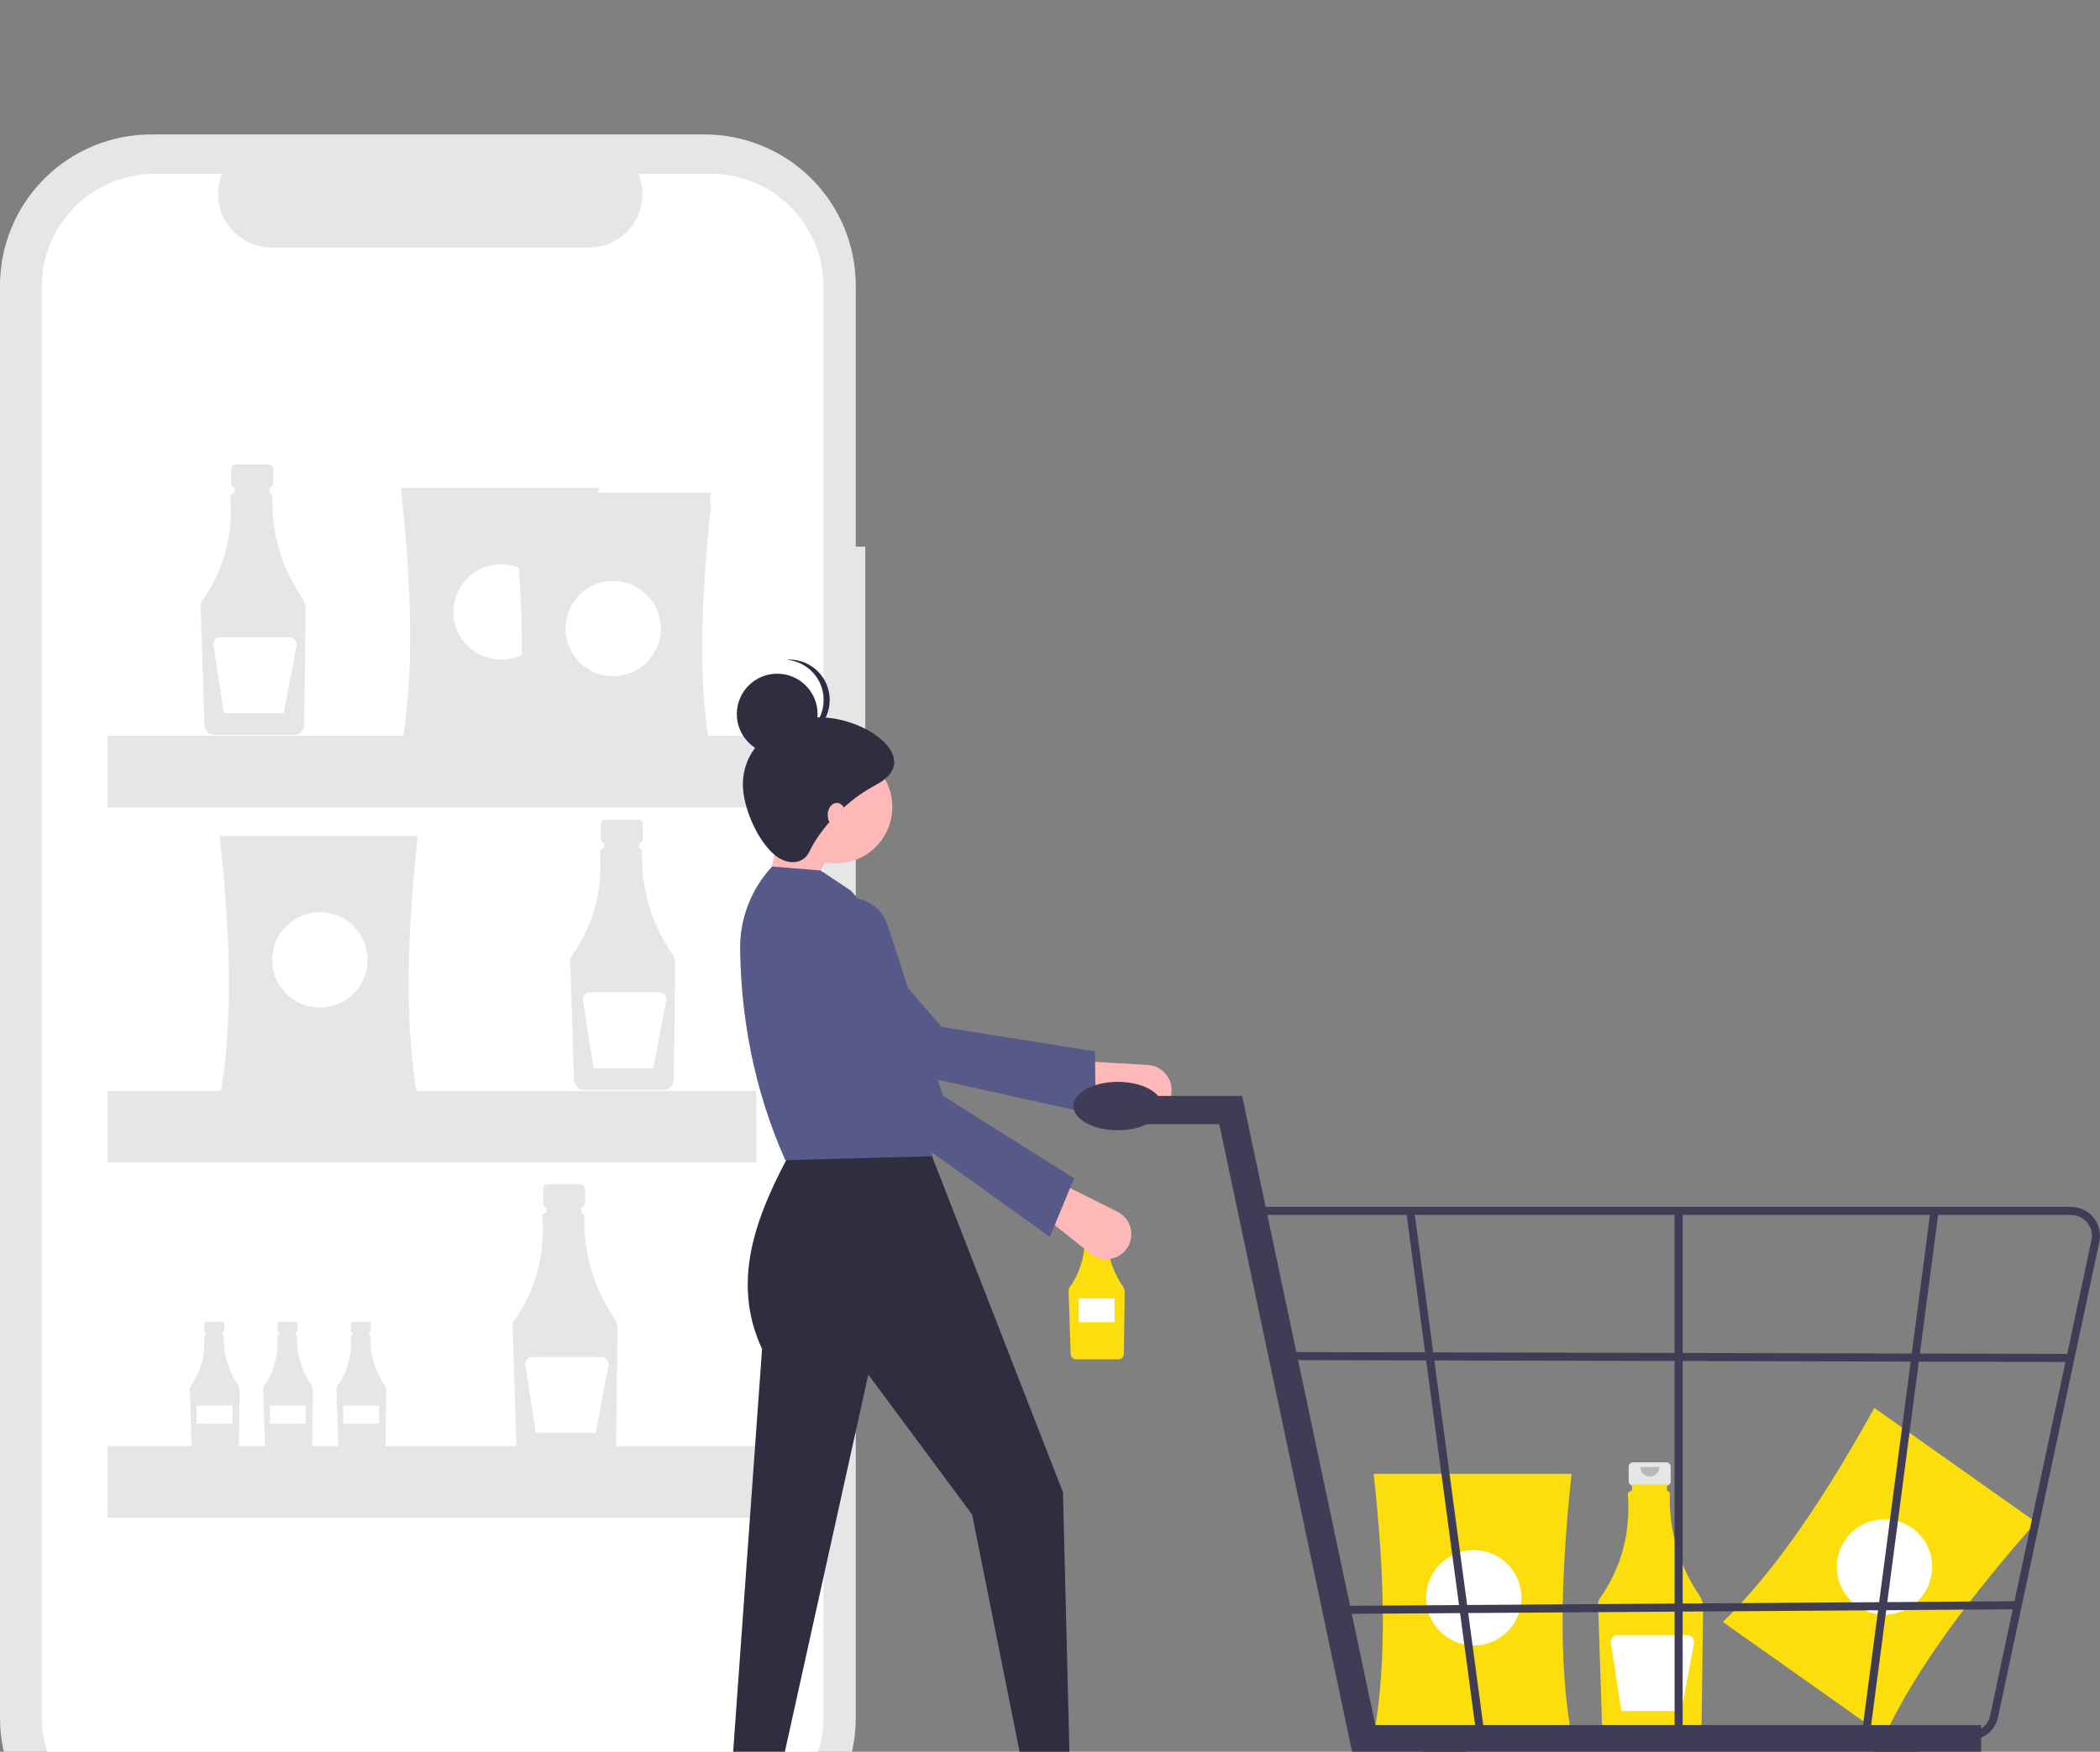 <svg width="531" height="443" viewBox="0 0 531 443" fill="none" xmlns="http://www.w3.org/2000/svg">
<rect x="0" y="0" width="531" height="443" fill="#808080" stroke="none"/>
<g clip-path="url(#clip0_219_127)">
<path d="M218.796 138.245H216.385V72.216C216.385 67.197 215.396 62.228 213.475 57.591C211.554 52.955 208.738 48.742 205.189 45.193C201.639 41.645 197.425 38.83 192.787 36.909C188.149 34.989 183.178 34 178.158 34H38.227C33.207 34 28.236 34.989 23.598 36.909C18.96 38.83 14.746 41.645 11.196 45.193C7.647 48.742 4.831 52.955 2.91 57.591C0.989 62.228 -7.85269e-06 67.197 0 72.216V434.456C-4.7116e-06 439.475 0.989 444.444 2.91 449.081C4.831 453.717 7.647 457.93 11.196 461.479C14.746 465.027 18.96 467.842 23.598 469.763C28.236 471.683 33.207 472.672 38.227 472.672H178.158C183.178 472.672 188.149 471.683 192.787 469.763C197.425 467.842 201.639 465.027 205.189 461.479C208.738 457.93 211.554 453.717 213.475 449.081C215.396 444.444 216.385 439.475 216.385 434.456V185.245H218.796V138.245Z" fill="#E6E6E6"/>
<path d="M179.7 43.942H161.435C162.275 46.001 162.595 48.235 162.368 50.447C162.142 52.659 161.374 54.781 160.133 56.626C158.893 58.472 157.217 59.984 155.254 61.029C153.292 62.075 151.102 62.622 148.878 62.622H68.713C66.489 62.622 64.299 62.075 62.336 61.029C60.373 59.984 58.697 58.472 57.457 56.626C56.216 54.781 55.449 52.659 55.222 50.447C54.995 48.235 55.315 46.001 56.155 43.942H39.095C35.346 43.942 31.634 44.681 28.171 46.115C24.707 47.549 21.56 49.651 18.909 52.301C16.258 54.951 14.155 58.097 12.721 61.56C11.286 65.022 10.548 68.734 10.548 72.481V434.19C10.548 437.938 11.286 441.649 12.721 445.112C14.155 448.574 16.258 451.72 18.909 454.37C21.56 457.021 24.707 459.123 28.171 460.557C31.634 461.991 35.346 462.729 39.095 462.729H179.7C183.449 462.729 187.162 461.991 190.625 460.557C194.089 459.123 197.236 457.021 199.887 454.37C202.537 451.72 204.64 448.574 206.075 445.112C207.509 441.649 208.248 437.938 208.248 434.19V72.481C208.248 68.734 207.509 65.022 206.075 61.56C204.64 58.097 202.537 54.951 199.886 52.301C197.236 49.651 194.089 47.549 190.625 46.115C187.162 44.681 183.449 43.942 179.7 43.942Z" fill="white"/>
<path d="M67.973 117.474H59.578C59.283 117.474 59 117.591 58.791 117.8C58.582 118.009 58.465 118.292 58.465 118.587V122.271C58.465 122.566 58.582 122.849 58.791 123.057C59 123.266 59.283 123.383 59.578 123.383H60.969V128.903H66.582V123.383H67.973C68.268 123.383 68.551 123.266 68.76 123.057C68.969 122.849 69.086 122.566 69.086 122.271V118.587C69.086 118.292 68.969 118.009 68.76 117.8C68.551 117.591 68.268 117.474 67.973 117.474Z" fill="#E6E6E6"/>
<path d="M76.382 151.188C71.24 143.667 68.612 134.712 68.873 125.606C68.878 125.396 68.809 125.19 68.68 125.025C68.55 124.859 68.368 124.744 68.162 124.698V123.106H59.296V124.676H59.174C58.933 124.676 58.701 124.772 58.531 124.943C58.361 125.114 58.265 125.345 58.265 125.586C58.265 125.608 58.266 125.63 58.268 125.652C58.966 135.387 56.608 144.116 51.192 151.841C50.88 152.285 50.721 152.818 50.738 153.36L51.708 183.34C51.731 184.009 52.012 184.643 52.491 185.11C52.971 185.576 53.612 185.84 54.281 185.845H74.336C75.013 185.84 75.661 185.57 76.142 185.094C76.623 184.618 76.899 183.973 76.911 183.296L77.285 154.187C77.296 153.119 76.981 152.073 76.382 151.188Z" fill="#E6E6E6"/>
<path d="M73.207 161.146H55.751C55.493 161.146 55.237 161.202 55.003 161.31C54.768 161.418 54.559 161.575 54.391 161.772C54.223 161.968 54.099 162.198 54.028 162.446C53.957 162.694 53.941 162.955 53.98 163.211L56.618 180.351H71.764L74.968 163.268C75.017 163.01 75.008 162.743 74.942 162.488C74.876 162.234 74.754 161.996 74.586 161.794C74.418 161.591 74.207 161.428 73.969 161.316C73.73 161.205 73.47 161.146 73.207 161.146Z" fill="white"/>
<path d="M161.427 207.284H153.032C152.737 207.284 152.454 207.401 152.245 207.61C152.036 207.819 151.919 208.102 151.919 208.397V212.081C151.919 212.376 152.036 212.659 152.245 212.867C152.454 213.076 152.737 213.193 153.032 213.193H154.423V218.713H160.036V213.193H161.427C161.722 213.193 162.005 213.076 162.214 212.867C162.423 212.659 162.54 212.376 162.54 212.081V208.397C162.54 208.102 162.423 207.819 162.214 207.61C162.005 207.401 161.722 207.284 161.427 207.284Z" fill="#E6E6E6"/>
<path d="M169.835 240.998C164.694 233.477 162.065 224.522 162.327 215.416C162.331 215.206 162.263 215.001 162.134 214.835C162.004 214.67 161.821 214.554 161.616 214.508V212.917H152.75V214.486H152.628C152.508 214.486 152.39 214.51 152.28 214.556C152.169 214.602 152.069 214.669 151.985 214.753C151.9 214.838 151.833 214.938 151.788 215.049C151.742 215.159 151.719 215.277 151.719 215.397C151.719 215.419 151.72 215.441 151.721 215.463C152.42 225.197 150.061 233.927 144.645 241.651C144.334 242.095 144.175 242.628 144.192 243.17L145.161 273.151C145.184 273.82 145.465 274.453 145.945 274.92C146.424 275.387 147.066 275.65 147.735 275.656H167.789C168.466 275.65 169.114 275.381 169.595 274.905C170.076 274.428 170.353 273.783 170.365 273.107L170.738 243.998C170.749 242.93 170.434 241.883 169.835 240.998Z" fill="#E6E6E6"/>
<path d="M166.661 250.957H149.205C148.947 250.957 148.692 251.013 148.457 251.121C148.222 251.229 148.013 251.386 147.845 251.582C147.677 251.778 147.553 252.008 147.482 252.257C147.411 252.505 147.395 252.766 147.434 253.021L150.072 270.162H165.218L168.422 253.079C168.471 252.82 168.462 252.554 168.396 252.299C168.33 252.044 168.208 251.807 168.04 251.604C167.872 251.402 167.661 251.239 167.423 251.127C167.184 251.015 166.924 250.957 166.661 250.957H166.661Z" fill="white"/>
<path d="M56.17 334.25H52.188C52.048 334.25 51.914 334.306 51.815 334.405C51.716 334.504 51.66 334.638 51.66 334.778V336.525C51.66 336.665 51.716 336.799 51.815 336.898C51.914 336.997 52.048 337.053 52.188 337.053H52.848V339.671H55.51V337.053H56.17C56.31 337.053 56.445 336.997 56.544 336.898C56.643 336.799 56.698 336.665 56.698 336.525V334.778C56.698 334.638 56.643 334.504 56.544 334.405C56.445 334.306 56.31 334.25 56.17 334.25Z" fill="#E6E6E6"/>
<path d="M60.159 350.242C57.72 346.675 56.474 342.427 56.597 338.108C56.6 338.008 56.567 337.911 56.506 337.832C56.444 337.754 56.358 337.699 56.26 337.677V336.922H52.055V337.666H51.997C51.94 337.667 51.884 337.678 51.832 337.699C51.779 337.721 51.732 337.753 51.692 337.793C51.652 337.833 51.62 337.881 51.598 337.933C51.577 337.986 51.566 338.042 51.566 338.098C51.566 338.109 51.566 338.119 51.567 338.13C51.955 342.537 50.766 346.939 48.211 350.552C48.063 350.763 47.987 351.015 47.995 351.273L48.455 365.494C48.466 365.811 48.599 366.112 48.827 366.333C49.054 366.554 49.358 366.679 49.676 366.682H59.189C59.51 366.679 59.817 366.552 60.045 366.326C60.273 366.1 60.404 365.794 60.41 365.473L60.587 351.665C60.593 351.158 60.443 350.662 60.159 350.242Z" fill="#E6E6E6"/>
<path d="M58.79 355.47H49.713V360.007H58.79V355.47Z" fill="white"/>
<path d="M74.707 334.25H70.725C70.585 334.25 70.451 334.306 70.352 334.405C70.253 334.504 70.197 334.638 70.197 334.778V336.525C70.197 336.665 70.253 336.799 70.352 336.898C70.451 336.997 70.585 337.053 70.725 337.053H71.385V339.671H74.047V337.053H74.707C74.847 337.053 74.982 336.997 75.081 336.898C75.18 336.799 75.235 336.665 75.235 336.525V334.778C75.235 334.638 75.18 334.504 75.081 334.405C74.982 334.306 74.847 334.25 74.707 334.25Z" fill="#E6E6E6"/>
<path d="M78.696 350.242C76.257 346.675 75.011 342.427 75.135 338.108C75.137 338.008 75.104 337.911 75.043 337.832C74.981 337.754 74.895 337.699 74.797 337.677V336.922H70.592V337.666H70.534C70.477 337.667 70.421 337.678 70.369 337.699C70.316 337.721 70.269 337.753 70.229 337.793C70.189 337.833 70.157 337.881 70.135 337.933C70.114 337.986 70.103 338.042 70.103 338.098C70.103 338.109 70.103 338.119 70.104 338.13C70.492 342.537 69.303 346.939 66.748 350.552C66.6 350.763 66.524 351.015 66.532 351.273L66.992 365.494C67.003 365.811 67.136 366.112 67.364 366.333C67.591 366.554 67.896 366.679 68.213 366.682H77.726C78.047 366.679 78.354 366.552 78.582 366.326C78.811 366.1 78.942 365.794 78.947 365.473L79.125 351.665C79.13 351.158 78.981 350.662 78.696 350.242Z" fill="#E6E6E6"/>
<path d="M77.327 355.47H68.251V360.007H77.327V355.47Z" fill="white"/>
<path d="M93.245 334.25H89.263C89.123 334.25 88.989 334.306 88.889 334.405C88.79 334.504 88.735 334.638 88.735 334.778V336.525C88.735 336.665 88.79 336.799 88.889 336.898C88.989 336.997 89.123 337.053 89.263 337.053H89.923V339.671H92.585V337.053H93.245C93.385 337.053 93.519 336.997 93.618 336.898C93.717 336.799 93.773 336.665 93.773 336.525V334.778C93.773 334.638 93.717 334.504 93.618 334.405C93.519 334.306 93.385 334.25 93.245 334.25Z" fill="#E6E6E6"/>
<path d="M97.234 350.242C94.795 346.675 93.548 342.427 93.672 338.108C93.674 338.008 93.642 337.911 93.581 337.832C93.519 337.754 93.432 337.699 93.335 337.677V336.922H89.129V337.666H89.071C89.015 337.667 88.959 337.678 88.906 337.699C88.854 337.721 88.806 337.753 88.766 337.793C88.727 337.833 88.695 337.881 88.673 337.933C88.651 337.986 88.64 338.042 88.641 338.098C88.641 338.109 88.641 338.119 88.642 338.13C89.03 342.537 87.84 346.939 85.285 350.552C85.137 350.763 85.062 351.015 85.07 351.273L85.53 365.494C85.541 365.811 85.674 366.112 85.901 366.333C86.129 366.554 86.433 366.679 86.751 366.682H96.263C96.585 366.679 96.892 366.552 97.12 366.326C97.348 366.1 97.479 365.794 97.485 365.473L97.662 351.665C97.668 351.158 97.518 350.662 97.234 350.242Z" fill="#E6E6E6"/>
<path d="M95.865 355.47H86.788V360.007H95.865V355.47Z" fill="white"/>
<path d="M146.843 299.506H138.448C138.301 299.506 138.157 299.535 138.022 299.591C137.887 299.647 137.764 299.728 137.66 299.832C137.557 299.935 137.475 300.058 137.419 300.193C137.363 300.328 137.334 300.472 137.334 300.619V304.302C137.334 304.598 137.452 304.881 137.66 305.089C137.869 305.298 138.152 305.415 138.448 305.415H139.839V310.935H145.451V305.415H146.843C147.138 305.415 147.421 305.298 147.63 305.089C147.838 304.881 147.956 304.598 147.956 304.302V300.619C147.956 300.472 147.927 300.328 147.871 300.193C147.815 300.058 147.733 299.935 147.63 299.832C147.526 299.728 147.404 299.647 147.269 299.591C147.134 299.535 146.989 299.506 146.843 299.506Z" fill="#E6E6E6"/>
<path d="M155.251 333.22C150.11 325.699 147.481 316.744 147.743 307.638C147.747 307.428 147.679 307.223 147.55 307.057C147.42 306.892 147.237 306.776 147.032 306.73V305.138H138.166V306.708H138.044C137.924 306.708 137.806 306.732 137.696 306.778C137.585 306.823 137.485 306.89 137.401 306.975C137.316 307.06 137.249 307.16 137.204 307.27C137.158 307.381 137.135 307.499 137.135 307.618C137.135 307.641 137.136 307.663 137.138 307.685C137.836 317.419 135.477 326.148 130.061 333.873C129.75 334.317 129.591 334.85 129.608 335.392L130.577 365.373C130.6 366.041 130.881 366.675 131.361 367.142C131.84 367.609 132.482 367.872 133.151 367.877H153.205C153.882 367.872 154.53 367.602 155.011 367.126C155.492 366.65 155.769 366.005 155.781 365.328L156.154 336.22C156.166 335.151 155.85 334.105 155.251 333.22Z" fill="#E6E6E6"/>
<path d="M152.077 343.179H134.621C134.362 343.179 134.107 343.235 133.872 343.342C133.637 343.45 133.429 343.608 133.261 343.804C133.092 344 132.968 344.23 132.898 344.478C132.827 344.727 132.81 344.987 132.849 345.243L135.487 362.384H150.634L153.838 345.301C153.886 345.042 153.877 344.776 153.811 344.521C153.745 344.266 153.624 344.029 153.456 343.826C153.287 343.624 153.077 343.461 152.838 343.349C152.6 343.237 152.34 343.179 152.077 343.179Z" fill="white"/>
<path d="M151.426 189.705H101.383C104.882 170.794 104.077 147.959 101.383 123.402H151.426C148.804 147.959 148.02 170.794 151.426 189.705Z" fill="#E6E6E6"/>
<path d="M126.706 166.8C133.366 166.8 138.765 161.403 138.765 154.745C138.765 148.087 133.366 142.69 126.706 142.69C120.046 142.69 114.647 148.087 114.647 154.745C114.647 161.403 120.046 166.8 126.706 166.8Z" fill="white"/>
<path d="M105.604 277.707H55.56C59.059 258.797 58.254 235.962 55.56 211.404H105.604C102.981 235.962 102.198 258.797 105.604 277.707Z" fill="#E6E6E6"/>
<path d="M80.883 254.803C87.543 254.803 92.942 249.405 92.942 242.747C92.942 236.09 87.543 230.692 80.883 230.692C74.224 230.692 68.825 236.09 68.825 242.747C68.825 249.405 74.224 254.803 80.883 254.803Z" fill="white"/>
<path d="M179.763 193.924H129.72C133.219 175.014 132.414 152.179 129.72 127.621H179.763C177.141 152.179 176.358 175.014 179.763 193.924Z" fill="#E6E6E6"/>
<path d="M155.043 171.019C161.703 171.019 167.101 165.622 167.101 158.964C167.101 152.306 161.703 146.909 155.043 146.909C148.383 146.909 142.984 152.306 142.984 158.964C142.984 165.622 148.383 171.019 155.043 171.019Z" fill="white"/>
<path d="M179.763 190.91H129.72C133.219 172 132.414 149.165 129.72 124.607H179.763C177.141 149.165 176.358 172 179.763 190.91Z" fill="#E6E6E6"/>
<path d="M155.043 168.006C161.703 168.006 167.101 162.608 167.101 155.951C167.101 149.293 161.703 143.896 155.043 143.896C148.383 143.896 142.984 149.293 142.984 155.951C142.984 162.608 148.383 168.006 155.043 168.006Z" fill="white"/>
<path d="M179.763 193.924H129.72C133.219 175.014 132.414 152.179 129.72 127.621H179.763C177.141 152.179 176.358 175.014 179.763 193.924Z" fill="#E6E6E6"/>
<path d="M155.043 171.019C161.703 171.019 167.101 165.622 167.101 158.964C167.101 152.306 161.703 146.909 155.043 146.909C148.383 146.909 142.984 152.306 142.984 158.964C142.984 165.622 148.383 171.019 155.043 171.019Z" fill="white"/>
<path d="M191.219 186.088H27.223V204.171H191.219V186.088Z" fill="#E6E6E6"/>
<path d="M191.219 275.899H27.223V293.982H191.219V275.899Z" fill="#E6E6E6"/>
<path d="M191.219 365.709H27.223V383.792H191.219V365.709Z" fill="#E6E6E6"/>
<path d="M476.497 439.07L435.641 410.181C449.421 396.762 461.953 377.654 473.939 356.049L514.795 384.938C498.47 403.474 484.64 421.665 476.497 439.07Z" fill="#FBDE0B"/>
<path d="M476.509 408.312C483.168 408.312 488.567 402.915 488.567 396.257C488.567 389.599 483.168 384.202 476.509 384.202C469.849 384.202 464.45 389.599 464.45 396.257C464.45 402.915 469.849 408.312 476.509 408.312Z" fill="white"/>
<path d="M279.41 307.242H274.926C274.768 307.242 274.617 307.305 274.505 307.416C274.394 307.528 274.331 307.679 274.331 307.837V309.805C274.331 309.883 274.346 309.96 274.376 310.032C274.406 310.104 274.45 310.17 274.505 310.225C274.56 310.28 274.626 310.324 274.698 310.354C274.77 310.384 274.848 310.399 274.926 310.399H275.669V313.348H278.667V310.399H279.41C279.568 310.399 279.719 310.336 279.831 310.225C279.942 310.113 280.005 309.962 280.005 309.805V307.837C280.005 307.679 279.942 307.528 279.831 307.416C279.719 307.305 279.568 307.242 279.41 307.242Z" fill="#E6E6E6"/>
<path d="M283.902 325.253C281.155 321.235 279.751 316.451 279.891 311.586C279.893 311.474 279.857 311.365 279.788 311.276C279.718 311.188 279.621 311.126 279.511 311.101V310.251H274.775V311.089H274.709C274.646 311.09 274.582 311.102 274.523 311.127C274.465 311.151 274.411 311.187 274.366 311.232C274.321 311.277 274.285 311.331 274.261 311.39C274.236 311.449 274.224 311.512 274.224 311.576C274.224 311.588 274.224 311.6 274.225 311.611C274.663 316.575 273.323 321.533 270.445 325.601C270.279 325.839 270.194 326.123 270.203 326.413L270.721 342.429C270.733 342.786 270.883 343.125 271.139 343.374C271.396 343.624 271.738 343.764 272.096 343.767H282.809C283.171 343.764 283.517 343.62 283.774 343.366C284.031 343.111 284.178 342.767 284.185 342.405L284.384 326.855C284.39 326.284 284.222 325.725 283.902 325.253Z" fill="#FBDE0B"/>
<path opacity="0.2" d="M278.475 307.883C278.475 308.223 278.34 308.55 278.1 308.79C277.859 309.031 277.533 309.166 277.192 309.166C276.852 309.166 276.526 309.031 276.285 308.79C276.045 308.55 275.91 308.223 275.91 307.883" fill="black"/>
<path d="M281.815 328.338H272.771V334.366H281.815V328.338Z" fill="white"/>
<path d="M421.333 369.81H412.938C412.643 369.81 412.36 369.927 412.151 370.136C411.942 370.345 411.825 370.628 411.825 370.923V374.607C411.825 374.902 411.942 375.185 412.151 375.393C412.36 375.602 412.643 375.719 412.938 375.719H414.329V381.239H419.942V375.719H421.333C421.629 375.719 421.912 375.602 422.12 375.393C422.329 375.185 422.446 374.902 422.446 374.607V370.923C422.446 370.628 422.329 370.345 422.12 370.136C421.912 369.927 421.629 369.81 421.333 369.81Z" fill="#E6E6E6"/>
<path d="M429.741 403.524C424.6 396.003 421.972 387.048 422.233 377.942C422.238 377.732 422.169 377.527 422.04 377.361C421.91 377.196 421.727 377.08 421.522 377.034V375.442H412.656V377.012H412.534C412.414 377.012 412.296 377.036 412.186 377.082C412.075 377.128 411.975 377.195 411.891 377.279C411.806 377.364 411.74 377.464 411.694 377.575C411.648 377.685 411.625 377.803 411.625 377.923C411.625 377.945 411.626 377.967 411.628 377.989C412.326 387.723 409.968 396.452 404.552 404.177C404.24 404.621 404.081 405.154 404.098 405.696L405.067 435.677C405.091 436.345 405.371 436.979 405.851 437.446C406.331 437.913 406.972 438.176 407.641 438.182H427.696C428.373 438.176 429.021 437.907 429.502 437.43C429.983 436.954 430.259 436.309 430.271 435.633L430.645 406.524C430.656 405.455 430.341 404.409 429.741 403.524Z" fill="#FBDE0B"/>
<path opacity="0.2" d="M419.583 371.011C419.583 371.647 419.33 372.258 418.88 372.708C418.429 373.158 417.818 373.411 417.182 373.411C416.545 373.411 415.934 373.158 415.484 372.708C415.033 372.258 414.78 371.647 414.78 371.011" fill="black"/>
<path d="M426.567 413.483H409.112C408.853 413.483 408.598 413.539 408.363 413.647C408.128 413.755 407.92 413.912 407.751 414.108C407.583 414.304 407.459 414.534 407.388 414.783C407.317 415.031 407.301 415.292 407.34 415.547L409.978 432.688H425.125L428.329 415.605C428.377 415.346 428.368 415.08 428.302 414.825C428.236 414.57 428.114 414.333 427.946 414.13C427.778 413.928 427.567 413.765 427.329 413.653C427.091 413.541 426.831 413.483 426.567 413.483Z" fill="white"/>
<path d="M397.381 439.023H347.338C350.837 420.112 350.032 397.277 347.338 372.72H397.381C394.759 397.277 393.975 420.112 397.381 439.023Z" fill="#FBDE0B"/>
<path d="M372.661 416.118C379.32 416.118 384.719 410.721 384.719 404.063C384.719 397.405 379.32 392.008 372.661 392.008C366.001 392.008 360.602 397.405 360.602 404.063C360.602 410.721 366.001 416.118 372.661 416.118Z" fill="white"/>
<path d="M192.692 230.357L203.926 229.336L211.076 211.98L198.31 204.833L192.692 230.357Z" fill="#FFB8B8"/>
<path d="M295.794 278.007C296.167 277.076 296.314 276.069 296.222 275.07C296.13 274.07 295.802 273.107 295.264 272.26C294.727 271.412 293.996 270.705 293.131 270.195C292.267 269.686 291.293 269.389 290.291 269.329L272.849 268.289L270.28 276.827L288.237 281.757C289.737 282.169 291.337 282.014 292.731 281.323C294.124 280.631 295.215 279.451 295.794 278.007Z" fill="#FFB8B8"/>
<path d="M277.064 281.901L276.872 265.88L238.128 259.699L208.28 225.477C206.727 223.696 204.581 222.539 202.24 222.218C199.899 221.898 197.521 222.438 195.547 223.736C194.351 224.522 193.343 225.561 192.594 226.78C191.845 227.998 191.372 229.366 191.21 230.787C191.047 232.208 191.199 233.648 191.654 235.004C192.11 236.36 192.857 237.599 193.845 238.634L218.469 268.93L277.064 281.901Z" fill="#575A89"/>
<path d="M184.012 462.126H194.225L219.557 347.627L245.8 382.998L261.12 459.573H270.822L268.779 377.383L234.566 289.576H200.863C191.653 306.24 184.428 323.417 192.693 341.137L184.012 462.126Z" fill="#2F2E41"/>
<path d="M211.331 218.361C219.228 218.361 225.63 211.961 225.63 204.067C225.63 196.173 219.228 189.773 211.331 189.773C203.435 189.773 197.033 196.173 197.033 204.067C197.033 211.961 203.435 218.361 211.331 218.361Z" fill="#FFB8B8"/>
<path d="M198.565 293.405L235.842 292.384L224.895 257.939C231.698 247.035 224.851 236.143 215.161 225.253L207.501 220.148L195.246 219.127C189.939 224.803 187.036 232.312 187.144 240.08C187.386 256.715 190.332 274.824 198.565 293.405Z" fill="#575A89"/>
<path d="M284.212 316.59C284.922 315.881 285.453 315.013 285.761 314.058C286.07 313.103 286.147 312.089 285.987 311.098C285.826 310.108 285.432 309.169 284.838 308.361C284.244 307.552 283.465 306.897 282.568 306.448L266.941 298.632L261.22 305.471L275.788 317.066C277.006 318.034 278.537 318.521 280.091 318.434C281.644 318.346 283.111 317.69 284.212 316.59Z" fill="#FFB8B8"/>
<path d="M265.46 312.804L271.588 297.999L238.399 277.08L224.424 233.878C223.697 231.63 222.18 229.722 220.153 228.507C218.127 227.292 215.729 226.853 213.403 227.27C211.994 227.523 210.659 228.081 209.49 228.907C208.322 229.732 207.349 230.804 206.641 232.047C205.932 233.29 205.505 234.673 205.39 236.098C205.276 237.524 205.475 238.958 205.975 240.298L216.693 277.834L265.46 312.804Z" fill="#575A89"/>
<path d="M187.841 198.451C187.841 204.013 191.454 212.627 196.012 216.319C199.078 218.803 203.13 218.698 204.693 215.298C206.295 211.809 211.82 203.609 221.544 198.451C234.507 191.575 216.947 179.811 204.693 181.605C195.484 182.953 187.841 189.147 187.841 198.451Z" fill="#2F2E41"/>
<path d="M196.523 190.794C202.163 190.794 206.736 186.222 206.736 180.584C206.736 174.945 202.163 170.374 196.523 170.374C190.882 170.374 186.31 174.945 186.31 180.584C186.31 186.222 190.882 190.794 196.523 190.794Z" fill="#2F2E41"/>
<path d="M208.267 177.01C208.266 174.436 207.292 171.958 205.54 170.071C203.788 168.185 201.388 167.031 198.82 166.839C199.074 166.82 199.328 166.8 199.586 166.8C202.295 166.8 204.893 167.876 206.808 169.791C208.723 171.705 209.799 174.302 209.799 177.01C209.799 179.718 208.723 182.315 206.808 184.23C204.893 186.145 202.295 187.22 199.586 187.22C199.328 187.22 199.074 187.201 198.82 187.182C201.388 186.99 203.788 185.835 205.54 183.949C207.292 182.063 208.266 179.584 208.267 177.01Z" fill="#2F2E41"/>
<path d="M211.586 209.172C212.856 209.172 213.884 207.801 213.884 206.109C213.884 204.417 212.856 203.046 211.586 203.046C210.317 203.046 209.289 204.417 209.289 206.109C209.289 207.801 210.317 209.172 211.586 209.172Z" fill="#FFB8B8"/>
<path d="M500.953 443.402H341.968L308.302 284.296H279.57V277.157H314.09L347.757 436.262H500.953V443.402Z" fill="#3F3D56"/>
<path d="M365.266 472.469C373.718 472.469 380.569 465.619 380.569 457.17C380.569 448.721 373.718 441.872 365.266 441.872C356.815 441.872 349.963 448.721 349.963 457.17C349.963 465.619 356.815 472.469 365.266 472.469Z" fill="#3F3D56"/>
<path d="M479.529 472.469C487.98 472.469 494.832 465.619 494.832 457.17C494.832 448.721 487.98 441.872 479.529 441.872C471.077 441.872 464.226 448.721 464.226 457.17C464.226 465.619 471.077 472.469 479.529 472.469Z" fill="#3F3D56"/>
<path d="M498.054 440.039H343.371L316.079 305.204H523.666C524.725 305.204 525.772 305.434 526.734 305.877C527.696 306.32 528.551 306.966 529.239 307.771C529.928 308.576 530.434 309.52 530.722 310.539C531.011 311.558 531.075 312.627 530.911 313.673L505.298 433.846C505.034 435.575 504.157 437.152 502.827 438.289C501.498 439.425 499.804 440.047 498.054 440.039ZM345.051 438H498.054C499.317 438.005 500.539 437.556 501.499 436.736C502.458 435.915 503.091 434.777 503.282 433.53L528.895 313.356C529.014 312.601 528.967 311.829 528.759 311.094C528.551 310.359 528.186 309.677 527.689 309.096C527.192 308.515 526.575 308.049 525.881 307.729C525.186 307.409 524.431 307.244 523.666 307.244H318.556L345.051 438Z" fill="#3F3D56"/>
<path d="M373.442 439.608L355.568 306.39L357.581 306.058L375.455 439.275L373.442 439.608Z" fill="#3F3D56"/>
<path d="M472.824 438.585L470.81 438.258L488.161 306.061L490.176 306.387L472.824 438.585Z" fill="#3F3D56"/>
<path d="M425.474 306.224H423.434V439.442H425.474V306.224Z" fill="#3F3D56"/>
<path d="M326.502 341.921L326.497 343.96L524.004 344.439L524.009 342.399L326.502 341.921Z" fill="#3F3D56"/>
<path d="M510.071 404.932L336.557 406.118L336.571 408.158L510.085 406.972L510.071 404.932Z" fill="#3F3D56"/>
<path d="M282.63 285.826C288.828 285.826 293.853 283.086 293.853 279.706C293.853 276.327 288.828 273.587 282.63 273.587C276.433 273.587 271.408 276.327 271.408 279.706C271.408 283.086 276.433 285.826 282.63 285.826Z" fill="#3F3D56"/>
</g>
<defs>
<clipPath id="clip0_219_127">
<rect width="531" height="443" fill="white"/>
</clipPath>
</defs>
</svg>
